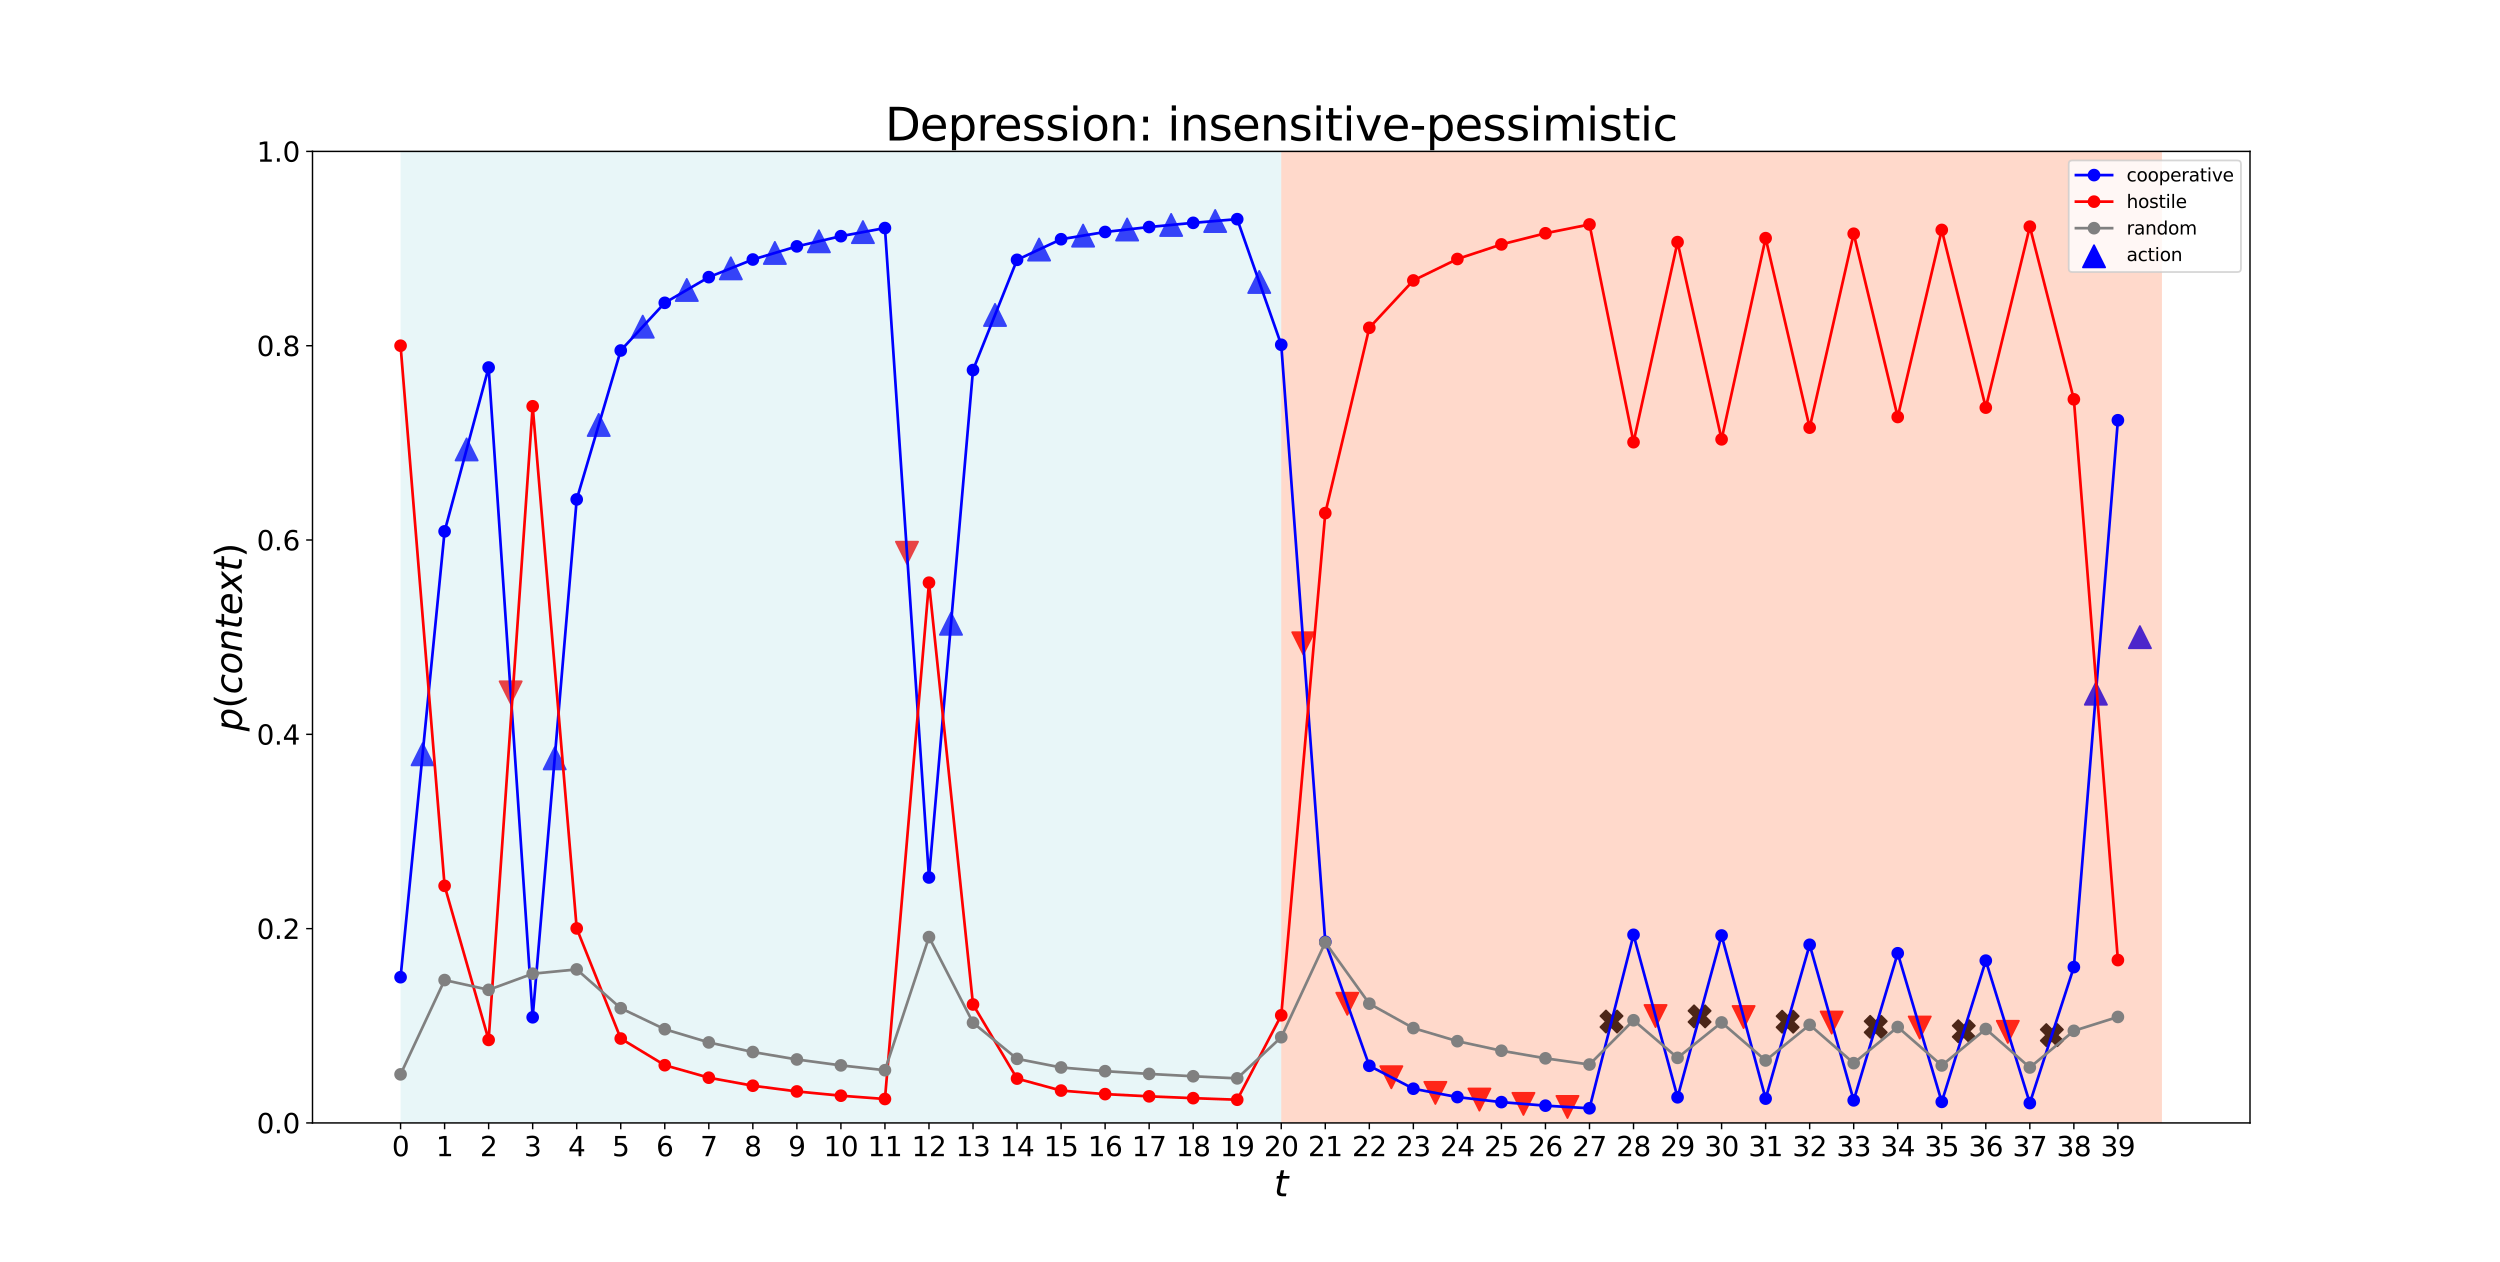 <?xml version="1.0" encoding="utf-8" standalone="no"?>
<!DOCTYPE svg PUBLIC "-//W3C//DTD SVG 1.1//EN"
  "http://www.w3.org/Graphics/SVG/1.1/DTD/svg11.dtd">
<svg height="697.68pt" version="1.1" viewBox="0 0 1382.4 697.68" width="1382.4pt" xmlns="http://www.w3.org/2000/svg" xmlns:xlink="http://www.w3.org/1999/xlink">
 <defs>
  <style type="text/css">*{stroke-linecap:butt;stroke-linejoin:round;}</style>
 </defs>
 <g id="figure_1">
  <g id="patch_1">
   <path d="M 0 697.68 
L 1382.4 697.68 
L 1382.4 0 
L 0 0 
z
" style="fill:#ffffff;"/>
  </g>
  <g id="axes_1">
   <g id="patch_2">
    <path d="M 172.8 620.935 
L 1244.16 620.935 
L 1244.16 83.722 
L 172.8 83.722 
z
" style="fill:#ffffff;"/>
   </g>
   <g id="PathCollection_1">
    <path clip-path="url(#p5475fa480c)" d="M 233.673 410.962 
L 227.549 423.21 
L 239.796 423.21 
z
" style="fill:#0000ff;stroke:#0000ff;"/>
    <path clip-path="url(#p5475fa480c)" d="M 258.022 242.397 
L 251.898 254.645 
L 264.146 254.645 
z
" style="fill:#0000ff;stroke:#0000ff;"/>
    <path clip-path="url(#p5475fa480c)" d="M 282.371 388.995 
L 288.495 376.747 
L 276.247 376.747 
z
" style="fill:#ff0000;stroke:#ff0000;"/>
    <path clip-path="url(#p5475fa480c)" d="M 306.72 413.217 
L 300.596 425.464 
L 312.844 425.464 
z
" style="fill:#0000ff;stroke:#0000ff;"/>
    <path clip-path="url(#p5475fa480c)" d="M 331.069 228.864 
L 324.945 241.111 
L 337.193 241.111 
z
" style="fill:#0000ff;stroke:#0000ff;"/>
    <path clip-path="url(#p5475fa480c)" d="M 355.418 174.507 
L 349.294 186.755 
L 361.542 186.755 
z
" style="fill:#0000ff;stroke:#0000ff;"/>
    <path clip-path="url(#p5475fa480c)" d="M 379.767 154.225 
L 373.644 166.472 
L 385.891 166.472 
z
" style="fill:#0000ff;stroke:#0000ff;"/>
    <path clip-path="url(#p5475fa480c)" d="M 404.116 142.251 
L 397.993 154.499 
L 410.24 154.499 
z
" style="fill:#0000ff;stroke:#0000ff;"/>
    <path clip-path="url(#p5475fa480c)" d="M 428.465 133.745 
L 422.342 145.992 
L 434.589 145.992 
z
" style="fill:#0000ff;stroke:#0000ff;"/>
    <path clip-path="url(#p5475fa480c)" d="M 452.815 127.293 
L 446.691 139.54 
L 458.938 139.54 
z
" style="fill:#0000ff;stroke:#0000ff;"/>
    <path clip-path="url(#p5475fa480c)" d="M 477.164 122.226 
L 471.04 134.473 
L 483.287 134.473 
z
" style="fill:#0000ff;stroke:#0000ff;"/>
    <path clip-path="url(#p5475fa480c)" d="M 501.513 311.785 
L 507.636 299.537 
L 495.389 299.537 
z
" style="fill:#ff0000;stroke:#ff0000;"/>
    <path clip-path="url(#p5475fa480c)" d="M 525.862 338.799 
L 519.738 351.046 
L 531.986 351.046 
z
" style="fill:#0000ff;stroke:#0000ff;"/>
    <path clip-path="url(#p5475fa480c)" d="M 550.211 168.027 
L 544.087 180.275 
L 556.335 180.275 
z
" style="fill:#0000ff;stroke:#0000ff;"/>
    <path clip-path="url(#p5475fa480c)" d="M 574.56 131.857 
L 568.436 144.104 
L 580.684 144.104 
z
" style="fill:#0000ff;stroke:#0000ff;"/>
    <path clip-path="url(#p5475fa480c)" d="M 598.909 124.155 
L 592.785 136.402 
L 605.033 136.402 
z
" style="fill:#0000ff;stroke:#0000ff;"/>
    <path clip-path="url(#p5475fa480c)" d="M 623.258 120.781 
L 617.134 133.028 
L 629.382 133.028 
z
" style="fill:#0000ff;stroke:#0000ff;"/>
    <path clip-path="url(#p5475fa480c)" d="M 647.607 118.255 
L 641.484 130.503 
L 653.731 130.503 
z
" style="fill:#0000ff;stroke:#0000ff;"/>
    <path clip-path="url(#p5475fa480c)" d="M 671.956 116.082 
L 665.833 128.329 
L 678.08 128.329 
z
" style="fill:#0000ff;stroke:#0000ff;"/>
    <path clip-path="url(#p5475fa480c)" d="M 696.305 149.79 
L 690.182 162.037 
L 702.429 162.037 
z
" style="fill:#0000ff;stroke:#0000ff;"/>
    <path clip-path="url(#p5475fa480c)" d="M 720.655 361.832 
L 726.778 349.584 
L 714.531 349.584 
z
" style="fill:#ff0000;stroke:#ff0000;"/>
    <path clip-path="url(#p5475fa480c)" d="M 745.004 561.185 
L 751.127 548.938 
L 738.88 548.938 
z
" style="fill:#ff0000;stroke:#ff0000;"/>
    <path clip-path="url(#p5475fa480c)" d="M 769.353 601.806 
L 775.476 589.558 
L 763.229 589.558 
z
" style="fill:#ff0000;stroke:#ff0000;"/>
    <path clip-path="url(#p5475fa480c)" d="M 793.702 610.455 
L 799.826 598.208 
L 787.578 598.208 
z
" style="fill:#ff0000;stroke:#ff0000;"/>
    <path clip-path="url(#p5475fa480c)" d="M 818.051 614.161 
L 824.175 601.913 
L 811.927 601.913 
z
" style="fill:#ff0000;stroke:#ff0000;"/>
    <path clip-path="url(#p5475fa480c)" d="M 842.4 616.531 
L 848.524 604.283 
L 836.276 604.283 
z
" style="fill:#ff0000;stroke:#ff0000;"/>
    <path clip-path="url(#p5475fa480c)" d="M 866.749 618.236 
L 872.873 605.988 
L 860.625 605.988 
z
" style="fill:#ff0000;stroke:#ff0000;"/>
    <path clip-path="url(#p5475fa480c)" d="M 888.036 570.998 
L 891.098 567.936 
L 894.16 570.998 
L 897.222 567.936 
L 894.16 564.875 
L 897.222 561.813 
L 894.16 558.751 
L 891.098 561.813 
L 888.036 558.751 
L 884.974 561.813 
L 888.036 564.875 
L 884.974 567.936 
z
" style="stroke:#000000;"/>
    <path clip-path="url(#p5475fa480c)" d="M 915.447 567.96 
L 921.571 555.712 
L 909.324 555.712 
z
" style="fill:#ff0000;stroke:#ff0000;"/>
    <path clip-path="url(#p5475fa480c)" d="M 936.735 568.145 
L 939.796 565.083 
L 942.858 568.145 
L 945.92 565.083 
L 942.858 562.021 
L 945.92 558.96 
L 942.858 555.898 
L 939.796 558.96 
L 936.735 555.898 
L 933.673 558.96 
L 936.735 562.021 
L 933.673 565.083 
z
" style="stroke:#000000;"/>
    <path clip-path="url(#p5475fa480c)" d="M 964.145 568.514 
L 970.269 556.266 
L 958.022 556.266 
z
" style="fill:#ff0000;stroke:#ff0000;"/>
    <path clip-path="url(#p5475fa480c)" d="M 985.433 571.085 
L 988.495 568.023 
L 991.556 571.085 
L 994.618 568.023 
L 991.556 564.961 
L 994.618 561.899 
L 991.556 558.837 
L 988.495 561.899 
L 985.433 558.837 
L 982.371 561.899 
L 985.433 564.961 
L 982.371 568.023 
z
" style="stroke:#000000;"/>
    <path clip-path="url(#p5475fa480c)" d="M 1012.844 571.566 
L 1018.967 559.319 
L 1006.72 559.319 
z
" style="fill:#ff0000;stroke:#ff0000;"/>
    <path clip-path="url(#p5475fa480c)" d="M 1034.131 573.911 
L 1037.193 570.849 
L 1040.255 573.911 
L 1043.316 570.849 
L 1040.255 567.787 
L 1043.316 564.726 
L 1040.255 561.664 
L 1037.193 564.726 
L 1034.131 561.664 
L 1031.069 564.726 
L 1034.131 567.787 
L 1031.069 570.849 
z
" style="stroke:#000000;"/>
    <path clip-path="url(#p5475fa480c)" d="M 1061.542 574.321 
L 1067.666 562.074 
L 1055.418 562.074 
z
" style="fill:#ff0000;stroke:#ff0000;"/>
    <path clip-path="url(#p5475fa480c)" d="M 1082.829 576.361 
L 1085.891 573.299 
L 1088.953 576.361 
L 1092.015 573.299 
L 1088.953 570.237 
L 1092.015 567.175 
L 1088.953 564.113 
L 1085.891 567.175 
L 1082.829 564.113 
L 1079.767 567.175 
L 1082.829 570.237 
L 1079.767 573.299 
z
" style="stroke:#000000;"/>
    <path clip-path="url(#p5475fa480c)" d="M 1110.24 576.708 
L 1116.364 564.46 
L 1104.116 564.46 
z
" style="fill:#ff0000;stroke:#ff0000;"/>
    <path clip-path="url(#p5475fa480c)" d="M 1131.527 578.497 
L 1134.589 575.435 
L 1137.651 578.497 
L 1140.713 575.435 
L 1137.651 572.374 
L 1140.713 569.312 
L 1137.651 566.25 
L 1134.589 569.312 
L 1131.527 566.25 
L 1128.465 569.312 
L 1131.527 572.374 
L 1128.465 575.435 
z
" style="stroke:#000000;"/>
    <path clip-path="url(#p5475fa480c)" d="M 1158.938 377.449 
L 1152.814 389.696 
L 1165.062 389.696 
z
" style="fill:#0000ff;stroke:#0000ff;"/>
    <path clip-path="url(#p5475fa480c)" d="M 1183.287 346.205 
L 1177.164 358.452 
L 1189.411 358.452 
z
" style="fill:#0000ff;stroke:#0000ff;"/>
   </g>
   <g id="patch_3">
    <path clip-path="url(#p5475fa480c)" d="M 221.498 620.935 
L 221.498 83.722 
L 708.48 83.722 
L 708.48 620.935 
z
" style="fill:#b0e0e6;opacity:0.3;"/>
   </g>
   <g id="patch_4">
    <path clip-path="url(#p5475fa480c)" d="M 708.48 620.935 
L 708.48 83.722 
L 1195.462 83.722 
L 1195.462 620.935 
z
" style="fill:#ff7f50;opacity:0.3;"/>
   </g>
   <g id="matplotlib.axis_1">
    <g id="xtick_1">
     <g id="line2d_1">
      <defs>
       <path d="M 0 0 
L 0 3.5 
" id="m137ae25f20" style="stroke:#000000;stroke-width:0.8;"/>
      </defs>
      <g>
       <use style="stroke:#000000;stroke-width:0.8;" x="221.498" xlink:href="#m137ae25f20" y="620.935"/>
      </g>
     </g>
     <g id="text_1">
      <!-- 0 -->
      <g transform="translate(216.726 639.333)scale(0.15 -0.15)">
       <defs>
        <path d="M 2034 4250 
Q 1547 4250 1301 3770 
Q 1056 3291 1056 2328 
Q 1056 1369 1301 889 
Q 1547 409 2034 409 
Q 2525 409 2770 889 
Q 3016 1369 3016 2328 
Q 3016 3291 2770 3770 
Q 2525 4250 2034 4250 
z
M 2034 4750 
Q 2819 4750 3233 4129 
Q 3647 3509 3647 2328 
Q 3647 1150 3233 529 
Q 2819 -91 2034 -91 
Q 1250 -91 836 529 
Q 422 1150 422 2328 
Q 422 3509 836 4129 
Q 1250 4750 2034 4750 
z
" id="DejaVuSans-30" transform="scale(0.016)"/>
       </defs>
       <use xlink:href="#DejaVuSans-30"/>
      </g>
     </g>
    </g>
    <g id="xtick_2">
     <g id="line2d_2">
      <g>
       <use style="stroke:#000000;stroke-width:0.8;" x="245.847" xlink:href="#m137ae25f20" y="620.935"/>
      </g>
     </g>
     <g id="text_2">
      <!-- 1 -->
      <g transform="translate(241.075 639.333)scale(0.15 -0.15)">
       <defs>
        <path d="M 794 531 
L 1825 531 
L 1825 4091 
L 703 3866 
L 703 4441 
L 1819 4666 
L 2450 4666 
L 2450 531 
L 3481 531 
L 3481 0 
L 794 0 
L 794 531 
z
" id="DejaVuSans-31" transform="scale(0.016)"/>
       </defs>
       <use xlink:href="#DejaVuSans-31"/>
      </g>
     </g>
    </g>
    <g id="xtick_3">
     <g id="line2d_3">
      <g>
       <use style="stroke:#000000;stroke-width:0.8;" x="270.196" xlink:href="#m137ae25f20" y="620.935"/>
      </g>
     </g>
     <g id="text_3">
      <!-- 2 -->
      <g transform="translate(265.424 639.333)scale(0.15 -0.15)">
       <defs>
        <path d="M 1228 531 
L 3431 531 
L 3431 0 
L 469 0 
L 469 531 
Q 828 903 1448 1529 
Q 2069 2156 2228 2338 
Q 2531 2678 2651 2914 
Q 2772 3150 2772 3378 
Q 2772 3750 2511 3984 
Q 2250 4219 1831 4219 
Q 1534 4219 1204 4116 
Q 875 4013 500 3803 
L 500 4441 
Q 881 4594 1212 4672 
Q 1544 4750 1819 4750 
Q 2544 4750 2975 4387 
Q 3406 4025 3406 3419 
Q 3406 3131 3298 2873 
Q 3191 2616 2906 2266 
Q 2828 2175 2409 1742 
Q 1991 1309 1228 531 
z
" id="DejaVuSans-32" transform="scale(0.016)"/>
       </defs>
       <use xlink:href="#DejaVuSans-32"/>
      </g>
     </g>
    </g>
    <g id="xtick_4">
     <g id="line2d_4">
      <g>
       <use style="stroke:#000000;stroke-width:0.8;" x="294.545" xlink:href="#m137ae25f20" y="620.935"/>
      </g>
     </g>
     <g id="text_4">
      <!-- 3 -->
      <g transform="translate(289.774 639.333)scale(0.15 -0.15)">
       <defs>
        <path d="M 2597 2516 
Q 3050 2419 3304 2112 
Q 3559 1806 3559 1356 
Q 3559 666 3084 287 
Q 2609 -91 1734 -91 
Q 1441 -91 1130 -33 
Q 819 25 488 141 
L 488 750 
Q 750 597 1062 519 
Q 1375 441 1716 441 
Q 2309 441 2620 675 
Q 2931 909 2931 1356 
Q 2931 1769 2642 2001 
Q 2353 2234 1838 2234 
L 1294 2234 
L 1294 2753 
L 1863 2753 
Q 2328 2753 2575 2939 
Q 2822 3125 2822 3475 
Q 2822 3834 2567 4026 
Q 2313 4219 1838 4219 
Q 1578 4219 1281 4162 
Q 984 4106 628 3988 
L 628 4550 
Q 988 4650 1302 4700 
Q 1616 4750 1894 4750 
Q 2613 4750 3031 4423 
Q 3450 4097 3450 3541 
Q 3450 3153 3228 2886 
Q 3006 2619 2597 2516 
z
" id="DejaVuSans-33" transform="scale(0.016)"/>
       </defs>
       <use xlink:href="#DejaVuSans-33"/>
      </g>
     </g>
    </g>
    <g id="xtick_5">
     <g id="line2d_5">
      <g>
       <use style="stroke:#000000;stroke-width:0.8;" x="318.895" xlink:href="#m137ae25f20" y="620.935"/>
      </g>
     </g>
     <g id="text_5">
      <!-- 4 -->
      <g transform="translate(314.123 639.333)scale(0.15 -0.15)">
       <defs>
        <path d="M 2419 4116 
L 825 1625 
L 2419 1625 
L 2419 4116 
z
M 2253 4666 
L 3047 4666 
L 3047 1625 
L 3713 1625 
L 3713 1100 
L 3047 1100 
L 3047 0 
L 2419 0 
L 2419 1100 
L 313 1100 
L 313 1709 
L 2253 4666 
z
" id="DejaVuSans-34" transform="scale(0.016)"/>
       </defs>
       <use xlink:href="#DejaVuSans-34"/>
      </g>
     </g>
    </g>
    <g id="xtick_6">
     <g id="line2d_6">
      <g>
       <use style="stroke:#000000;stroke-width:0.8;" x="343.244" xlink:href="#m137ae25f20" y="620.935"/>
      </g>
     </g>
     <g id="text_6">
      <!-- 5 -->
      <g transform="translate(338.472 639.333)scale(0.15 -0.15)">
       <defs>
        <path d="M 691 4666 
L 3169 4666 
L 3169 4134 
L 1269 4134 
L 1269 2991 
Q 1406 3038 1543 3061 
Q 1681 3084 1819 3084 
Q 2600 3084 3056 2656 
Q 3513 2228 3513 1497 
Q 3513 744 3044 326 
Q 2575 -91 1722 -91 
Q 1428 -91 1123 -41 
Q 819 9 494 109 
L 494 744 
Q 775 591 1075 516 
Q 1375 441 1709 441 
Q 2250 441 2565 725 
Q 2881 1009 2881 1497 
Q 2881 1984 2565 2268 
Q 2250 2553 1709 2553 
Q 1456 2553 1204 2497 
Q 953 2441 691 2322 
L 691 4666 
z
" id="DejaVuSans-35" transform="scale(0.016)"/>
       </defs>
       <use xlink:href="#DejaVuSans-35"/>
      </g>
     </g>
    </g>
    <g id="xtick_7">
     <g id="line2d_7">
      <g>
       <use style="stroke:#000000;stroke-width:0.8;" x="367.593" xlink:href="#m137ae25f20" y="620.935"/>
      </g>
     </g>
     <g id="text_7">
      <!-- 6 -->
      <g transform="translate(362.821 639.333)scale(0.15 -0.15)">
       <defs>
        <path d="M 2113 2584 
Q 1688 2584 1439 2293 
Q 1191 2003 1191 1497 
Q 1191 994 1439 701 
Q 1688 409 2113 409 
Q 2538 409 2786 701 
Q 3034 994 3034 1497 
Q 3034 2003 2786 2293 
Q 2538 2584 2113 2584 
z
M 3366 4563 
L 3366 3988 
Q 3128 4100 2886 4159 
Q 2644 4219 2406 4219 
Q 1781 4219 1451 3797 
Q 1122 3375 1075 2522 
Q 1259 2794 1537 2939 
Q 1816 3084 2150 3084 
Q 2853 3084 3261 2657 
Q 3669 2231 3669 1497 
Q 3669 778 3244 343 
Q 2819 -91 2113 -91 
Q 1303 -91 875 529 
Q 447 1150 447 2328 
Q 447 3434 972 4092 
Q 1497 4750 2381 4750 
Q 2619 4750 2861 4703 
Q 3103 4656 3366 4563 
z
" id="DejaVuSans-36" transform="scale(0.016)"/>
       </defs>
       <use xlink:href="#DejaVuSans-36"/>
      </g>
     </g>
    </g>
    <g id="xtick_8">
     <g id="line2d_8">
      <g>
       <use style="stroke:#000000;stroke-width:0.8;" x="391.942" xlink:href="#m137ae25f20" y="620.935"/>
      </g>
     </g>
     <g id="text_8">
      <!-- 7 -->
      <g transform="translate(387.17 639.333)scale(0.15 -0.15)">
       <defs>
        <path d="M 525 4666 
L 3525 4666 
L 3525 4397 
L 1831 0 
L 1172 0 
L 2766 4134 
L 525 4134 
L 525 4666 
z
" id="DejaVuSans-37" transform="scale(0.016)"/>
       </defs>
       <use xlink:href="#DejaVuSans-37"/>
      </g>
     </g>
    </g>
    <g id="xtick_9">
     <g id="line2d_9">
      <g>
       <use style="stroke:#000000;stroke-width:0.8;" x="416.291" xlink:href="#m137ae25f20" y="620.935"/>
      </g>
     </g>
     <g id="text_9">
      <!-- 8 -->
      <g transform="translate(411.519 639.333)scale(0.15 -0.15)">
       <defs>
        <path d="M 2034 2216 
Q 1584 2216 1326 1975 
Q 1069 1734 1069 1313 
Q 1069 891 1326 650 
Q 1584 409 2034 409 
Q 2484 409 2743 651 
Q 3003 894 3003 1313 
Q 3003 1734 2745 1975 
Q 2488 2216 2034 2216 
z
M 1403 2484 
Q 997 2584 770 2862 
Q 544 3141 544 3541 
Q 544 4100 942 4425 
Q 1341 4750 2034 4750 
Q 2731 4750 3128 4425 
Q 3525 4100 3525 3541 
Q 3525 3141 3298 2862 
Q 3072 2584 2669 2484 
Q 3125 2378 3379 2068 
Q 3634 1759 3634 1313 
Q 3634 634 3220 271 
Q 2806 -91 2034 -91 
Q 1263 -91 848 271 
Q 434 634 434 1313 
Q 434 1759 690 2068 
Q 947 2378 1403 2484 
z
M 1172 3481 
Q 1172 3119 1398 2916 
Q 1625 2713 2034 2713 
Q 2441 2713 2670 2916 
Q 2900 3119 2900 3481 
Q 2900 3844 2670 4047 
Q 2441 4250 2034 4250 
Q 1625 4250 1398 4047 
Q 1172 3844 1172 3481 
z
" id="DejaVuSans-38" transform="scale(0.016)"/>
       </defs>
       <use xlink:href="#DejaVuSans-38"/>
      </g>
     </g>
    </g>
    <g id="xtick_10">
     <g id="line2d_10">
      <g>
       <use style="stroke:#000000;stroke-width:0.8;" x="440.64" xlink:href="#m137ae25f20" y="620.935"/>
      </g>
     </g>
     <g id="text_10">
      <!-- 9 -->
      <g transform="translate(435.868 639.333)scale(0.15 -0.15)">
       <defs>
        <path d="M 703 97 
L 703 672 
Q 941 559 1184 500 
Q 1428 441 1663 441 
Q 2288 441 2617 861 
Q 2947 1281 2994 2138 
Q 2813 1869 2534 1725 
Q 2256 1581 1919 1581 
Q 1219 1581 811 2004 
Q 403 2428 403 3163 
Q 403 3881 828 4315 
Q 1253 4750 1959 4750 
Q 2769 4750 3195 4129 
Q 3622 3509 3622 2328 
Q 3622 1225 3098 567 
Q 2575 -91 1691 -91 
Q 1453 -91 1209 -44 
Q 966 3 703 97 
z
M 1959 2075 
Q 2384 2075 2632 2365 
Q 2881 2656 2881 3163 
Q 2881 3666 2632 3958 
Q 2384 4250 1959 4250 
Q 1534 4250 1286 3958 
Q 1038 3666 1038 3163 
Q 1038 2656 1286 2365 
Q 1534 2075 1959 2075 
z
" id="DejaVuSans-39" transform="scale(0.016)"/>
       </defs>
       <use xlink:href="#DejaVuSans-39"/>
      </g>
     </g>
    </g>
    <g id="xtick_11">
     <g id="line2d_11">
      <g>
       <use style="stroke:#000000;stroke-width:0.8;" x="464.989" xlink:href="#m137ae25f20" y="620.935"/>
      </g>
     </g>
     <g id="text_11">
      <!-- 10 -->
      <g transform="translate(455.445 639.333)scale(0.15 -0.15)">
       <use xlink:href="#DejaVuSans-31"/>
       <use x="63.623" xlink:href="#DejaVuSans-30"/>
      </g>
     </g>
    </g>
    <g id="xtick_12">
     <g id="line2d_12">
      <g>
       <use style="stroke:#000000;stroke-width:0.8;" x="489.338" xlink:href="#m137ae25f20" y="620.935"/>
      </g>
     </g>
     <g id="text_12">
      <!-- 11 -->
      <g transform="translate(479.794 639.333)scale(0.15 -0.15)">
       <use xlink:href="#DejaVuSans-31"/>
       <use x="63.623" xlink:href="#DejaVuSans-31"/>
      </g>
     </g>
    </g>
    <g id="xtick_13">
     <g id="line2d_13">
      <g>
       <use style="stroke:#000000;stroke-width:0.8;" x="513.687" xlink:href="#m137ae25f20" y="620.935"/>
      </g>
     </g>
     <g id="text_13">
      <!-- 12 -->
      <g transform="translate(504.144 639.333)scale(0.15 -0.15)">
       <use xlink:href="#DejaVuSans-31"/>
       <use x="63.623" xlink:href="#DejaVuSans-32"/>
      </g>
     </g>
    </g>
    <g id="xtick_14">
     <g id="line2d_14">
      <g>
       <use style="stroke:#000000;stroke-width:0.8;" x="538.036" xlink:href="#m137ae25f20" y="620.935"/>
      </g>
     </g>
     <g id="text_14">
      <!-- 13 -->
      <g transform="translate(528.493 639.333)scale(0.15 -0.15)">
       <use xlink:href="#DejaVuSans-31"/>
       <use x="63.623" xlink:href="#DejaVuSans-33"/>
      </g>
     </g>
    </g>
    <g id="xtick_15">
     <g id="line2d_15">
      <g>
       <use style="stroke:#000000;stroke-width:0.8;" x="562.385" xlink:href="#m137ae25f20" y="620.935"/>
      </g>
     </g>
     <g id="text_15">
      <!-- 14 -->
      <g transform="translate(552.842 639.333)scale(0.15 -0.15)">
       <use xlink:href="#DejaVuSans-31"/>
       <use x="63.623" xlink:href="#DejaVuSans-34"/>
      </g>
     </g>
    </g>
    <g id="xtick_16">
     <g id="line2d_16">
      <g>
       <use style="stroke:#000000;stroke-width:0.8;" x="586.735" xlink:href="#m137ae25f20" y="620.935"/>
      </g>
     </g>
     <g id="text_16">
      <!-- 15 -->
      <g transform="translate(577.191 639.333)scale(0.15 -0.15)">
       <use xlink:href="#DejaVuSans-31"/>
       <use x="63.623" xlink:href="#DejaVuSans-35"/>
      </g>
     </g>
    </g>
    <g id="xtick_17">
     <g id="line2d_17">
      <g>
       <use style="stroke:#000000;stroke-width:0.8;" x="611.084" xlink:href="#m137ae25f20" y="620.935"/>
      </g>
     </g>
     <g id="text_17">
      <!-- 16 -->
      <g transform="translate(601.54 639.333)scale(0.15 -0.15)">
       <use xlink:href="#DejaVuSans-31"/>
       <use x="63.623" xlink:href="#DejaVuSans-36"/>
      </g>
     </g>
    </g>
    <g id="xtick_18">
     <g id="line2d_18">
      <g>
       <use style="stroke:#000000;stroke-width:0.8;" x="635.433" xlink:href="#m137ae25f20" y="620.935"/>
      </g>
     </g>
     <g id="text_18">
      <!-- 17 -->
      <g transform="translate(625.889 639.333)scale(0.15 -0.15)">
       <use xlink:href="#DejaVuSans-31"/>
       <use x="63.623" xlink:href="#DejaVuSans-37"/>
      </g>
     </g>
    </g>
    <g id="xtick_19">
     <g id="line2d_19">
      <g>
       <use style="stroke:#000000;stroke-width:0.8;" x="659.782" xlink:href="#m137ae25f20" y="620.935"/>
      </g>
     </g>
     <g id="text_19">
      <!-- 18 -->
      <g transform="translate(650.238 639.333)scale(0.15 -0.15)">
       <use xlink:href="#DejaVuSans-31"/>
       <use x="63.623" xlink:href="#DejaVuSans-38"/>
      </g>
     </g>
    </g>
    <g id="xtick_20">
     <g id="line2d_20">
      <g>
       <use style="stroke:#000000;stroke-width:0.8;" x="684.131" xlink:href="#m137ae25f20" y="620.935"/>
      </g>
     </g>
     <g id="text_20">
      <!-- 19 -->
      <g transform="translate(674.587 639.333)scale(0.15 -0.15)">
       <use xlink:href="#DejaVuSans-31"/>
       <use x="63.623" xlink:href="#DejaVuSans-39"/>
      </g>
     </g>
    </g>
    <g id="xtick_21">
     <g id="line2d_21">
      <g>
       <use style="stroke:#000000;stroke-width:0.8;" x="708.48" xlink:href="#m137ae25f20" y="620.935"/>
      </g>
     </g>
     <g id="text_21">
      <!-- 20 -->
      <g transform="translate(698.936 639.333)scale(0.15 -0.15)">
       <use xlink:href="#DejaVuSans-32"/>
       <use x="63.623" xlink:href="#DejaVuSans-30"/>
      </g>
     </g>
    </g>
    <g id="xtick_22">
     <g id="line2d_22">
      <g>
       <use style="stroke:#000000;stroke-width:0.8;" x="732.829" xlink:href="#m137ae25f20" y="620.935"/>
      </g>
     </g>
     <g id="text_22">
      <!-- 21 -->
      <g transform="translate(723.285 639.333)scale(0.15 -0.15)">
       <use xlink:href="#DejaVuSans-32"/>
       <use x="63.623" xlink:href="#DejaVuSans-31"/>
      </g>
     </g>
    </g>
    <g id="xtick_23">
     <g id="line2d_23">
      <g>
       <use style="stroke:#000000;stroke-width:0.8;" x="757.178" xlink:href="#m137ae25f20" y="620.935"/>
      </g>
     </g>
     <g id="text_23">
      <!-- 22 -->
      <g transform="translate(747.634 639.333)scale(0.15 -0.15)">
       <use xlink:href="#DejaVuSans-32"/>
       <use x="63.623" xlink:href="#DejaVuSans-32"/>
      </g>
     </g>
    </g>
    <g id="xtick_24">
     <g id="line2d_24">
      <g>
       <use style="stroke:#000000;stroke-width:0.8;" x="781.527" xlink:href="#m137ae25f20" y="620.935"/>
      </g>
     </g>
     <g id="text_24">
      <!-- 23 -->
      <g transform="translate(771.984 639.333)scale(0.15 -0.15)">
       <use xlink:href="#DejaVuSans-32"/>
       <use x="63.623" xlink:href="#DejaVuSans-33"/>
      </g>
     </g>
    </g>
    <g id="xtick_25">
     <g id="line2d_25">
      <g>
       <use style="stroke:#000000;stroke-width:0.8;" x="805.876" xlink:href="#m137ae25f20" y="620.935"/>
      </g>
     </g>
     <g id="text_25">
      <!-- 24 -->
      <g transform="translate(796.333 639.333)scale(0.15 -0.15)">
       <use xlink:href="#DejaVuSans-32"/>
       <use x="63.623" xlink:href="#DejaVuSans-34"/>
      </g>
     </g>
    </g>
    <g id="xtick_26">
     <g id="line2d_26">
      <g>
       <use style="stroke:#000000;stroke-width:0.8;" x="830.225" xlink:href="#m137ae25f20" y="620.935"/>
      </g>
     </g>
     <g id="text_26">
      <!-- 25 -->
      <g transform="translate(820.682 639.333)scale(0.15 -0.15)">
       <use xlink:href="#DejaVuSans-32"/>
       <use x="63.623" xlink:href="#DejaVuSans-35"/>
      </g>
     </g>
    </g>
    <g id="xtick_27">
     <g id="line2d_27">
      <g>
       <use style="stroke:#000000;stroke-width:0.8;" x="854.575" xlink:href="#m137ae25f20" y="620.935"/>
      </g>
     </g>
     <g id="text_27">
      <!-- 26 -->
      <g transform="translate(845.031 639.333)scale(0.15 -0.15)">
       <use xlink:href="#DejaVuSans-32"/>
       <use x="63.623" xlink:href="#DejaVuSans-36"/>
      </g>
     </g>
    </g>
    <g id="xtick_28">
     <g id="line2d_28">
      <g>
       <use style="stroke:#000000;stroke-width:0.8;" x="878.924" xlink:href="#m137ae25f20" y="620.935"/>
      </g>
     </g>
     <g id="text_28">
      <!-- 27 -->
      <g transform="translate(869.38 639.333)scale(0.15 -0.15)">
       <use xlink:href="#DejaVuSans-32"/>
       <use x="63.623" xlink:href="#DejaVuSans-37"/>
      </g>
     </g>
    </g>
    <g id="xtick_29">
     <g id="line2d_29">
      <g>
       <use style="stroke:#000000;stroke-width:0.8;" x="903.273" xlink:href="#m137ae25f20" y="620.935"/>
      </g>
     </g>
     <g id="text_29">
      <!-- 28 -->
      <g transform="translate(893.729 639.333)scale(0.15 -0.15)">
       <use xlink:href="#DejaVuSans-32"/>
       <use x="63.623" xlink:href="#DejaVuSans-38"/>
      </g>
     </g>
    </g>
    <g id="xtick_30">
     <g id="line2d_30">
      <g>
       <use style="stroke:#000000;stroke-width:0.8;" x="927.622" xlink:href="#m137ae25f20" y="620.935"/>
      </g>
     </g>
     <g id="text_30">
      <!-- 29 -->
      <g transform="translate(918.078 639.333)scale(0.15 -0.15)">
       <use xlink:href="#DejaVuSans-32"/>
       <use x="63.623" xlink:href="#DejaVuSans-39"/>
      </g>
     </g>
    </g>
    <g id="xtick_31">
     <g id="line2d_31">
      <g>
       <use style="stroke:#000000;stroke-width:0.8;" x="951.971" xlink:href="#m137ae25f20" y="620.935"/>
      </g>
     </g>
     <g id="text_31">
      <!-- 30 -->
      <g transform="translate(942.427 639.333)scale(0.15 -0.15)">
       <use xlink:href="#DejaVuSans-33"/>
       <use x="63.623" xlink:href="#DejaVuSans-30"/>
      </g>
     </g>
    </g>
    <g id="xtick_32">
     <g id="line2d_32">
      <g>
       <use style="stroke:#000000;stroke-width:0.8;" x="976.32" xlink:href="#m137ae25f20" y="620.935"/>
      </g>
     </g>
     <g id="text_32">
      <!-- 31 -->
      <g transform="translate(966.776 639.333)scale(0.15 -0.15)">
       <use xlink:href="#DejaVuSans-33"/>
       <use x="63.623" xlink:href="#DejaVuSans-31"/>
      </g>
     </g>
    </g>
    <g id="xtick_33">
     <g id="line2d_33">
      <g>
       <use style="stroke:#000000;stroke-width:0.8;" x="1000.669" xlink:href="#m137ae25f20" y="620.935"/>
      </g>
     </g>
     <g id="text_33">
      <!-- 32 -->
      <g transform="translate(991.125 639.333)scale(0.15 -0.15)">
       <use xlink:href="#DejaVuSans-33"/>
       <use x="63.623" xlink:href="#DejaVuSans-32"/>
      </g>
     </g>
    </g>
    <g id="xtick_34">
     <g id="line2d_34">
      <g>
       <use style="stroke:#000000;stroke-width:0.8;" x="1025.018" xlink:href="#m137ae25f20" y="620.935"/>
      </g>
     </g>
     <g id="text_34">
      <!-- 33 -->
      <g transform="translate(1015.474 639.333)scale(0.15 -0.15)">
       <use xlink:href="#DejaVuSans-33"/>
       <use x="63.623" xlink:href="#DejaVuSans-33"/>
      </g>
     </g>
    </g>
    <g id="xtick_35">
     <g id="line2d_35">
      <g>
       <use style="stroke:#000000;stroke-width:0.8;" x="1049.367" xlink:href="#m137ae25f20" y="620.935"/>
      </g>
     </g>
     <g id="text_35">
      <!-- 34 -->
      <g transform="translate(1039.824 639.333)scale(0.15 -0.15)">
       <use xlink:href="#DejaVuSans-33"/>
       <use x="63.623" xlink:href="#DejaVuSans-34"/>
      </g>
     </g>
    </g>
    <g id="xtick_36">
     <g id="line2d_36">
      <g>
       <use style="stroke:#000000;stroke-width:0.8;" x="1073.716" xlink:href="#m137ae25f20" y="620.935"/>
      </g>
     </g>
     <g id="text_36">
      <!-- 35 -->
      <g transform="translate(1064.173 639.333)scale(0.15 -0.15)">
       <use xlink:href="#DejaVuSans-33"/>
       <use x="63.623" xlink:href="#DejaVuSans-35"/>
      </g>
     </g>
    </g>
    <g id="xtick_37">
     <g id="line2d_37">
      <g>
       <use style="stroke:#000000;stroke-width:0.8;" x="1098.065" xlink:href="#m137ae25f20" y="620.935"/>
      </g>
     </g>
     <g id="text_37">
      <!-- 36 -->
      <g transform="translate(1088.522 639.333)scale(0.15 -0.15)">
       <use xlink:href="#DejaVuSans-33"/>
       <use x="63.623" xlink:href="#DejaVuSans-36"/>
      </g>
     </g>
    </g>
    <g id="xtick_38">
     <g id="line2d_38">
      <g>
       <use style="stroke:#000000;stroke-width:0.8;" x="1122.415" xlink:href="#m137ae25f20" y="620.935"/>
      </g>
     </g>
     <g id="text_38">
      <!-- 37 -->
      <g transform="translate(1112.871 639.333)scale(0.15 -0.15)">
       <use xlink:href="#DejaVuSans-33"/>
       <use x="63.623" xlink:href="#DejaVuSans-37"/>
      </g>
     </g>
    </g>
    <g id="xtick_39">
     <g id="line2d_39">
      <g>
       <use style="stroke:#000000;stroke-width:0.8;" x="1146.764" xlink:href="#m137ae25f20" y="620.935"/>
      </g>
     </g>
     <g id="text_39">
      <!-- 38 -->
      <g transform="translate(1137.22 639.333)scale(0.15 -0.15)">
       <use xlink:href="#DejaVuSans-33"/>
       <use x="63.623" xlink:href="#DejaVuSans-38"/>
      </g>
     </g>
    </g>
    <g id="xtick_40">
     <g id="line2d_40">
      <g>
       <use style="stroke:#000000;stroke-width:0.8;" x="1171.113" xlink:href="#m137ae25f20" y="620.935"/>
      </g>
     </g>
     <g id="text_40">
      <!-- 39 -->
      <g transform="translate(1161.569 639.333)scale(0.15 -0.15)">
       <use xlink:href="#DejaVuSans-33"/>
       <use x="63.623" xlink:href="#DejaVuSans-39"/>
      </g>
     </g>
    </g>
    <g id="text_41">
     <!-- $t$ -->
     <g transform="translate(704.48 661.649)scale(0.2 -0.2)">
      <defs>
       <path d="M 2706 3500 
L 2619 3053 
L 1472 3053 
L 1100 1153 
Q 1081 1047 1072 975 
Q 1063 903 1063 863 
Q 1063 663 1183 572 
Q 1303 481 1569 481 
L 2150 481 
L 2053 0 
L 1503 0 
Q 991 0 739 200 
Q 488 400 488 806 
Q 488 878 497 964 
Q 506 1050 525 1153 
L 897 3053 
L 409 3053 
L 500 3500 
L 978 3500 
L 1172 4494 
L 1747 4494 
L 1556 3500 
L 2706 3500 
z
" id="DejaVuSans-Oblique-74" transform="scale(0.016)"/>
      </defs>
      <use transform="translate(0 0.781)" xlink:href="#DejaVuSans-Oblique-74"/>
     </g>
    </g>
   </g>
   <g id="matplotlib.axis_2">
    <g id="ytick_1">
     <g id="line2d_41">
      <defs>
       <path d="M 0 0 
L -3.5 0 
" id="m3b9ffcb33c" style="stroke:#000000;stroke-width:0.8;"/>
      </defs>
      <g>
       <use style="stroke:#000000;stroke-width:0.8;" x="172.8" xlink:href="#m3b9ffcb33c" y="620.935"/>
      </g>
     </g>
     <g id="text_42">
      <!-- 0.0 -->
      <g transform="translate(141.945 626.634)scale(0.15 -0.15)">
       <defs>
        <path d="M 684 794 
L 1344 794 
L 1344 0 
L 684 0 
L 684 794 
z
" id="DejaVuSans-2e" transform="scale(0.016)"/>
       </defs>
       <use xlink:href="#DejaVuSans-30"/>
       <use x="63.623" xlink:href="#DejaVuSans-2e"/>
       <use x="95.41" xlink:href="#DejaVuSans-30"/>
      </g>
     </g>
    </g>
    <g id="ytick_2">
     <g id="line2d_42">
      <g>
       <use style="stroke:#000000;stroke-width:0.8;" x="172.8" xlink:href="#m3b9ffcb33c" y="513.492"/>
      </g>
     </g>
     <g id="text_43">
      <!-- 0.2 -->
      <g transform="translate(141.945 519.191)scale(0.15 -0.15)">
       <use xlink:href="#DejaVuSans-30"/>
       <use x="63.623" xlink:href="#DejaVuSans-2e"/>
       <use x="95.41" xlink:href="#DejaVuSans-32"/>
      </g>
     </g>
    </g>
    <g id="ytick_3">
     <g id="line2d_43">
      <g>
       <use style="stroke:#000000;stroke-width:0.8;" x="172.8" xlink:href="#m3b9ffcb33c" y="406.05"/>
      </g>
     </g>
     <g id="text_44">
      <!-- 0.4 -->
      <g transform="translate(141.945 411.749)scale(0.15 -0.15)">
       <use xlink:href="#DejaVuSans-30"/>
       <use x="63.623" xlink:href="#DejaVuSans-2e"/>
       <use x="95.41" xlink:href="#DejaVuSans-34"/>
      </g>
     </g>
    </g>
    <g id="ytick_4">
     <g id="line2d_44">
      <g>
       <use style="stroke:#000000;stroke-width:0.8;" x="172.8" xlink:href="#m3b9ffcb33c" y="298.607"/>
      </g>
     </g>
     <g id="text_45">
      <!-- 0.6 -->
      <g transform="translate(141.945 304.306)scale(0.15 -0.15)">
       <use xlink:href="#DejaVuSans-30"/>
       <use x="63.623" xlink:href="#DejaVuSans-2e"/>
       <use x="95.41" xlink:href="#DejaVuSans-36"/>
      </g>
     </g>
    </g>
    <g id="ytick_5">
     <g id="line2d_45">
      <g>
       <use style="stroke:#000000;stroke-width:0.8;" x="172.8" xlink:href="#m3b9ffcb33c" y="191.164"/>
      </g>
     </g>
     <g id="text_46">
      <!-- 0.8 -->
      <g transform="translate(141.945 196.863)scale(0.15 -0.15)">
       <use xlink:href="#DejaVuSans-30"/>
       <use x="63.623" xlink:href="#DejaVuSans-2e"/>
       <use x="95.41" xlink:href="#DejaVuSans-38"/>
      </g>
     </g>
    </g>
    <g id="ytick_6">
     <g id="line2d_46">
      <g>
       <use style="stroke:#000000;stroke-width:0.8;" x="172.8" xlink:href="#m3b9ffcb33c" y="83.722"/>
      </g>
     </g>
     <g id="text_47">
      <!-- 1.0 -->
      <g transform="translate(141.945 89.42)scale(0.15 -0.15)">
       <use xlink:href="#DejaVuSans-31"/>
       <use x="63.623" xlink:href="#DejaVuSans-2e"/>
       <use x="95.41" xlink:href="#DejaVuSans-30"/>
      </g>
     </g>
    </g>
    <g id="text_48">
     <!-- $p(context)$ -->
     <g transform="translate(133.745 404.428)rotate(-90)scale(0.2 -0.2)">
      <defs>
       <path d="M 3175 2156 
Q 3175 2616 2975 2859 
Q 2775 3103 2400 3103 
Q 2144 3103 1911 2972 
Q 1678 2841 1497 2591 
Q 1319 2344 1212 1994 
Q 1106 1644 1106 1300 
Q 1106 863 1306 627 
Q 1506 391 1875 391 
Q 2147 391 2380 519 
Q 2613 647 2778 891 
Q 2956 1147 3065 1494 
Q 3175 1841 3175 2156 
z
M 1394 2969 
Q 1625 3272 1939 3428 
Q 2253 3584 2638 3584 
Q 3175 3584 3472 3232 
Q 3769 2881 3769 2247 
Q 3769 1728 3584 1258 
Q 3400 788 3053 416 
Q 2822 169 2531 39 
Q 2241 -91 1919 -91 
Q 1547 -91 1294 64 
Q 1041 219 916 525 
L 556 -1331 
L -19 -1331 
L 922 3500 
L 1497 3500 
L 1394 2969 
z
" id="DejaVuSans-Oblique-70" transform="scale(0.016)"/>
       <path d="M 1984 4856 
Q 1566 4138 1362 3434 
Q 1159 2731 1159 2009 
Q 1159 1288 1364 580 
Q 1569 -128 1984 -844 
L 1484 -844 
Q 1016 -109 783 600 
Q 550 1309 550 2009 
Q 550 2706 781 3412 
Q 1013 4119 1484 4856 
L 1984 4856 
z
" id="DejaVuSans-28" transform="scale(0.016)"/>
       <path d="M 3431 3366 
L 3316 2797 
Q 3109 2947 2876 3022 
Q 2644 3097 2394 3097 
Q 2119 3097 1870 3000 
Q 1622 2903 1453 2725 
Q 1184 2453 1037 2087 
Q 891 1722 891 1331 
Q 891 859 1127 628 
Q 1363 397 1844 397 
Q 2081 397 2348 469 
Q 2616 541 2906 684 
L 2797 116 
Q 2547 13 2283 -39 
Q 2019 -91 1741 -91 
Q 1044 -91 669 257 
Q 294 606 294 1253 
Q 294 1797 489 2255 
Q 684 2713 1069 3078 
Q 1331 3328 1684 3456 
Q 2038 3584 2456 3584 
Q 2700 3584 2940 3529 
Q 3181 3475 3431 3366 
z
" id="DejaVuSans-Oblique-63" transform="scale(0.016)"/>
       <path d="M 1625 -91 
Q 1009 -91 651 289 
Q 294 669 294 1325 
Q 294 1706 417 2101 
Q 541 2497 738 2766 
Q 1047 3184 1428 3384 
Q 1809 3584 2291 3584 
Q 2888 3584 3255 3212 
Q 3622 2841 3622 2241 
Q 3622 1825 3500 1412 
Q 3378 1000 3181 728 
Q 2875 309 2494 109 
Q 2113 -91 1625 -91 
z
M 891 1344 
Q 891 869 1089 633 
Q 1288 397 1691 397 
Q 2269 397 2648 901 
Q 3028 1406 3028 2181 
Q 3028 2634 2825 2865 
Q 2622 3097 2228 3097 
Q 1903 3097 1650 2945 
Q 1397 2794 1197 2484 
Q 1050 2253 970 1956 
Q 891 1659 891 1344 
z
" id="DejaVuSans-Oblique-6f" transform="scale(0.016)"/>
       <path d="M 3566 2113 
L 3156 0 
L 2578 0 
L 2988 2091 
Q 3016 2238 3031 2350 
Q 3047 2463 3047 2528 
Q 3047 2791 2881 2937 
Q 2716 3084 2419 3084 
Q 1956 3084 1622 2776 
Q 1288 2469 1184 1941 
L 800 0 
L 225 0 
L 903 3500 
L 1478 3500 
L 1363 2950 
Q 1603 3253 1940 3418 
Q 2278 3584 2650 3584 
Q 3113 3584 3367 3334 
Q 3622 3084 3622 2631 
Q 3622 2519 3608 2391 
Q 3594 2263 3566 2113 
z
" id="DejaVuSans-Oblique-6e" transform="scale(0.016)"/>
       <path d="M 3078 2063 
Q 3088 2113 3092 2166 
Q 3097 2219 3097 2272 
Q 3097 2653 2873 2875 
Q 2650 3097 2266 3097 
Q 1838 3097 1509 2826 
Q 1181 2556 1013 2059 
L 3078 2063 
z
M 3578 1613 
L 903 1613 
Q 884 1494 878 1425 
Q 872 1356 872 1306 
Q 872 872 1139 634 
Q 1406 397 1894 397 
Q 2269 397 2603 481 
Q 2938 566 3225 728 
L 3116 159 
Q 2806 34 2476 -28 
Q 2147 -91 1806 -91 
Q 1078 -91 686 257 
Q 294 606 294 1247 
Q 294 1794 489 2264 
Q 684 2734 1063 3103 
Q 1306 3334 1642 3459 
Q 1978 3584 2356 3584 
Q 2950 3584 3301 3228 
Q 3653 2872 3653 2272 
Q 3653 2128 3634 1964 
Q 3616 1800 3578 1613 
z
" id="DejaVuSans-Oblique-65" transform="scale(0.016)"/>
       <path d="M 3841 3500 
L 2234 1784 
L 3219 0 
L 2559 0 
L 1819 1388 
L 531 0 
L -166 0 
L 1556 1844 
L 641 3500 
L 1300 3500 
L 1972 2234 
L 3144 3500 
L 3841 3500 
z
" id="DejaVuSans-Oblique-78" transform="scale(0.016)"/>
       <path d="M 513 4856 
L 1013 4856 
Q 1481 4119 1714 3412 
Q 1947 2706 1947 2009 
Q 1947 1309 1714 600 
Q 1481 -109 1013 -844 
L 513 -844 
Q 928 -128 1133 580 
Q 1338 1288 1338 2009 
Q 1338 2731 1133 3434 
Q 928 4138 513 4856 
z
" id="DejaVuSans-29" transform="scale(0.016)"/>
      </defs>
      <use transform="translate(0 0.125)" xlink:href="#DejaVuSans-Oblique-70"/>
      <use transform="translate(63.477 0.125)" xlink:href="#DejaVuSans-28"/>
      <use transform="translate(102.49 0.125)" xlink:href="#DejaVuSans-Oblique-63"/>
      <use transform="translate(157.471 0.125)" xlink:href="#DejaVuSans-Oblique-6f"/>
      <use transform="translate(218.652 0.125)" xlink:href="#DejaVuSans-Oblique-6e"/>
      <use transform="translate(282.031 0.125)" xlink:href="#DejaVuSans-Oblique-74"/>
      <use transform="translate(321.24 0.125)" xlink:href="#DejaVuSans-Oblique-65"/>
      <use transform="translate(382.764 0.125)" xlink:href="#DejaVuSans-Oblique-78"/>
      <use transform="translate(441.943 0.125)" xlink:href="#DejaVuSans-Oblique-74"/>
      <use transform="translate(481.152 0.125)" xlink:href="#DejaVuSans-29"/>
     </g>
    </g>
   </g>
   <g id="line2d_47">
    <path clip-path="url(#p5475fa480c)" d="M 221.498 540.353 
L 245.847 293.819 
L 270.196 203.224 
L 294.545 562.518 
L 318.895 276.163 
L 343.244 193.813 
L 367.593 167.449 
L 391.942 153.248 
L 416.291 143.502 
L 440.64 136.235 
L 464.989 130.598 
L 489.338 126.102 
L 513.687 485.221 
L 538.036 204.625 
L 562.385 143.677 
L 586.735 132.284 
L 611.084 128.274 
L 635.433 125.535 
L 659.782 123.223 
L 684.131 121.188 
L 708.48 190.64 
L 732.829 520.776 
L 757.178 589.347 
L 781.527 602.017 
L 805.876 606.646 
L 830.225 609.428 
L 854.575 611.386 
L 878.924 612.838 
L 903.273 516.911 
L 927.622 606.761 
L 951.971 517.282 
L 976.32 607.499 
L 1000.669 522.423 
L 1025.018 608.462 
L 1049.367 527.113 
L 1073.716 609.282 
L 1098.065 531.193 
L 1122.415 609.976 
L 1146.764 534.772 
L 1171.113 232.374 
" style="fill:none;stroke:#0000ff;stroke-linecap:square;stroke-width:1.5;"/>
    <defs>
     <path d="M 0 3 
C 0.796 3 1.559 2.684 2.121 2.121 
C 2.684 1.559 3 0.796 3 0 
C 3 -0.796 2.684 -1.559 2.121 -2.121 
C 1.559 -2.684 0.796 -3 0 -3 
C -0.796 -3 -1.559 -2.684 -2.121 -2.121 
C -2.684 -1.559 -3 -0.796 -3 0 
C -3 0.796 -2.684 1.559 -2.121 2.121 
C -1.559 2.684 -0.796 3 0 3 
z
" id="mc18dfff366" style="stroke:#0000ff;"/>
    </defs>
    <g clip-path="url(#p5475fa480c)">
     <use style="fill:#0000ff;stroke:#0000ff;" x="221.498" xlink:href="#mc18dfff366" y="540.353"/>
     <use style="fill:#0000ff;stroke:#0000ff;" x="245.847" xlink:href="#mc18dfff366" y="293.819"/>
     <use style="fill:#0000ff;stroke:#0000ff;" x="270.196" xlink:href="#mc18dfff366" y="203.224"/>
     <use style="fill:#0000ff;stroke:#0000ff;" x="294.545" xlink:href="#mc18dfff366" y="562.518"/>
     <use style="fill:#0000ff;stroke:#0000ff;" x="318.895" xlink:href="#mc18dfff366" y="276.163"/>
     <use style="fill:#0000ff;stroke:#0000ff;" x="343.244" xlink:href="#mc18dfff366" y="193.813"/>
     <use style="fill:#0000ff;stroke:#0000ff;" x="367.593" xlink:href="#mc18dfff366" y="167.449"/>
     <use style="fill:#0000ff;stroke:#0000ff;" x="391.942" xlink:href="#mc18dfff366" y="153.248"/>
     <use style="fill:#0000ff;stroke:#0000ff;" x="416.291" xlink:href="#mc18dfff366" y="143.502"/>
     <use style="fill:#0000ff;stroke:#0000ff;" x="440.64" xlink:href="#mc18dfff366" y="136.235"/>
     <use style="fill:#0000ff;stroke:#0000ff;" x="464.989" xlink:href="#mc18dfff366" y="130.598"/>
     <use style="fill:#0000ff;stroke:#0000ff;" x="489.338" xlink:href="#mc18dfff366" y="126.102"/>
     <use style="fill:#0000ff;stroke:#0000ff;" x="513.687" xlink:href="#mc18dfff366" y="485.221"/>
     <use style="fill:#0000ff;stroke:#0000ff;" x="538.036" xlink:href="#mc18dfff366" y="204.625"/>
     <use style="fill:#0000ff;stroke:#0000ff;" x="562.385" xlink:href="#mc18dfff366" y="143.677"/>
     <use style="fill:#0000ff;stroke:#0000ff;" x="586.735" xlink:href="#mc18dfff366" y="132.284"/>
     <use style="fill:#0000ff;stroke:#0000ff;" x="611.084" xlink:href="#mc18dfff366" y="128.274"/>
     <use style="fill:#0000ff;stroke:#0000ff;" x="635.433" xlink:href="#mc18dfff366" y="125.535"/>
     <use style="fill:#0000ff;stroke:#0000ff;" x="659.782" xlink:href="#mc18dfff366" y="123.223"/>
     <use style="fill:#0000ff;stroke:#0000ff;" x="684.131" xlink:href="#mc18dfff366" y="121.188"/>
     <use style="fill:#0000ff;stroke:#0000ff;" x="708.48" xlink:href="#mc18dfff366" y="190.64"/>
     <use style="fill:#0000ff;stroke:#0000ff;" x="732.829" xlink:href="#mc18dfff366" y="520.776"/>
     <use style="fill:#0000ff;stroke:#0000ff;" x="757.178" xlink:href="#mc18dfff366" y="589.347"/>
     <use style="fill:#0000ff;stroke:#0000ff;" x="781.527" xlink:href="#mc18dfff366" y="602.017"/>
     <use style="fill:#0000ff;stroke:#0000ff;" x="805.876" xlink:href="#mc18dfff366" y="606.646"/>
     <use style="fill:#0000ff;stroke:#0000ff;" x="830.225" xlink:href="#mc18dfff366" y="609.428"/>
     <use style="fill:#0000ff;stroke:#0000ff;" x="854.575" xlink:href="#mc18dfff366" y="611.386"/>
     <use style="fill:#0000ff;stroke:#0000ff;" x="878.924" xlink:href="#mc18dfff366" y="612.838"/>
     <use style="fill:#0000ff;stroke:#0000ff;" x="903.273" xlink:href="#mc18dfff366" y="516.911"/>
     <use style="fill:#0000ff;stroke:#0000ff;" x="927.622" xlink:href="#mc18dfff366" y="606.761"/>
     <use style="fill:#0000ff;stroke:#0000ff;" x="951.971" xlink:href="#mc18dfff366" y="517.282"/>
     <use style="fill:#0000ff;stroke:#0000ff;" x="976.32" xlink:href="#mc18dfff366" y="607.499"/>
     <use style="fill:#0000ff;stroke:#0000ff;" x="1000.669" xlink:href="#mc18dfff366" y="522.423"/>
     <use style="fill:#0000ff;stroke:#0000ff;" x="1025.018" xlink:href="#mc18dfff366" y="608.462"/>
     <use style="fill:#0000ff;stroke:#0000ff;" x="1049.367" xlink:href="#mc18dfff366" y="527.113"/>
     <use style="fill:#0000ff;stroke:#0000ff;" x="1073.716" xlink:href="#mc18dfff366" y="609.282"/>
     <use style="fill:#0000ff;stroke:#0000ff;" x="1098.065" xlink:href="#mc18dfff366" y="531.193"/>
     <use style="fill:#0000ff;stroke:#0000ff;" x="1122.415" xlink:href="#mc18dfff366" y="609.976"/>
     <use style="fill:#0000ff;stroke:#0000ff;" x="1146.764" xlink:href="#mc18dfff366" y="534.772"/>
     <use style="fill:#0000ff;stroke:#0000ff;" x="1171.113" xlink:href="#mc18dfff366" y="232.374"/>
    </g>
   </g>
   <g id="line2d_48">
    <path clip-path="url(#p5475fa480c)" d="M 221.498 191.164 
L 245.847 489.836 
L 270.196 575.031 
L 294.545 224.656 
L 318.895 513.38 
L 343.244 574.27 
L 367.593 589.026 
L 391.942 595.925 
L 416.291 600.359 
L 440.64 603.518 
L 464.989 605.878 
L 489.338 607.7 
L 513.687 322.203 
L 538.036 555.444 
L 562.385 596.422 
L 586.735 603.041 
L 611.084 605.005 
L 635.433 606.231 
L 659.782 607.237 
L 684.131 608.108 
L 708.48 561.425 
L 732.829 283.719 
L 757.178 181.254 
L 781.527 155.08 
L 805.876 143.214 
L 830.225 135.15 
L 854.575 128.993 
L 878.924 124.113 
L 903.273 244.52 
L 927.622 133.878 
L 951.971 242.941 
L 976.32 131.689 
L 1000.669 236.48 
L 1025.018 129.248 
L 1049.367 230.582 
L 1073.716 127.144 
L 1098.065 225.402 
L 1122.415 125.331 
L 1146.764 220.814 
L 1171.113 530.892 
" style="fill:none;stroke:#ff0000;stroke-linecap:square;stroke-width:1.5;"/>
    <defs>
     <path d="M 0 3 
C 0.796 3 1.559 2.684 2.121 2.121 
C 2.684 1.559 3 0.796 3 0 
C 3 -0.796 2.684 -1.559 2.121 -2.121 
C 1.559 -2.684 0.796 -3 0 -3 
C -0.796 -3 -1.559 -2.684 -2.121 -2.121 
C -2.684 -1.559 -3 -0.796 -3 0 
C -3 0.796 -2.684 1.559 -2.121 2.121 
C -1.559 2.684 -0.796 3 0 3 
z
" id="mfd17fca2c6" style="stroke:#ff0000;"/>
    </defs>
    <g clip-path="url(#p5475fa480c)">
     <use style="fill:#ff0000;stroke:#ff0000;" x="221.498" xlink:href="#mfd17fca2c6" y="191.164"/>
     <use style="fill:#ff0000;stroke:#ff0000;" x="245.847" xlink:href="#mfd17fca2c6" y="489.836"/>
     <use style="fill:#ff0000;stroke:#ff0000;" x="270.196" xlink:href="#mfd17fca2c6" y="575.031"/>
     <use style="fill:#ff0000;stroke:#ff0000;" x="294.545" xlink:href="#mfd17fca2c6" y="224.656"/>
     <use style="fill:#ff0000;stroke:#ff0000;" x="318.895" xlink:href="#mfd17fca2c6" y="513.38"/>
     <use style="fill:#ff0000;stroke:#ff0000;" x="343.244" xlink:href="#mfd17fca2c6" y="574.27"/>
     <use style="fill:#ff0000;stroke:#ff0000;" x="367.593" xlink:href="#mfd17fca2c6" y="589.026"/>
     <use style="fill:#ff0000;stroke:#ff0000;" x="391.942" xlink:href="#mfd17fca2c6" y="595.925"/>
     <use style="fill:#ff0000;stroke:#ff0000;" x="416.291" xlink:href="#mfd17fca2c6" y="600.359"/>
     <use style="fill:#ff0000;stroke:#ff0000;" x="440.64" xlink:href="#mfd17fca2c6" y="603.518"/>
     <use style="fill:#ff0000;stroke:#ff0000;" x="464.989" xlink:href="#mfd17fca2c6" y="605.878"/>
     <use style="fill:#ff0000;stroke:#ff0000;" x="489.338" xlink:href="#mfd17fca2c6" y="607.7"/>
     <use style="fill:#ff0000;stroke:#ff0000;" x="513.687" xlink:href="#mfd17fca2c6" y="322.203"/>
     <use style="fill:#ff0000;stroke:#ff0000;" x="538.036" xlink:href="#mfd17fca2c6" y="555.444"/>
     <use style="fill:#ff0000;stroke:#ff0000;" x="562.385" xlink:href="#mfd17fca2c6" y="596.422"/>
     <use style="fill:#ff0000;stroke:#ff0000;" x="586.735" xlink:href="#mfd17fca2c6" y="603.041"/>
     <use style="fill:#ff0000;stroke:#ff0000;" x="611.084" xlink:href="#mfd17fca2c6" y="605.005"/>
     <use style="fill:#ff0000;stroke:#ff0000;" x="635.433" xlink:href="#mfd17fca2c6" y="606.231"/>
     <use style="fill:#ff0000;stroke:#ff0000;" x="659.782" xlink:href="#mfd17fca2c6" y="607.237"/>
     <use style="fill:#ff0000;stroke:#ff0000;" x="684.131" xlink:href="#mfd17fca2c6" y="608.108"/>
     <use style="fill:#ff0000;stroke:#ff0000;" x="708.48" xlink:href="#mfd17fca2c6" y="561.425"/>
     <use style="fill:#ff0000;stroke:#ff0000;" x="732.829" xlink:href="#mfd17fca2c6" y="283.719"/>
     <use style="fill:#ff0000;stroke:#ff0000;" x="757.178" xlink:href="#mfd17fca2c6" y="181.254"/>
     <use style="fill:#ff0000;stroke:#ff0000;" x="781.527" xlink:href="#mfd17fca2c6" y="155.08"/>
     <use style="fill:#ff0000;stroke:#ff0000;" x="805.876" xlink:href="#mfd17fca2c6" y="143.214"/>
     <use style="fill:#ff0000;stroke:#ff0000;" x="830.225" xlink:href="#mfd17fca2c6" y="135.15"/>
     <use style="fill:#ff0000;stroke:#ff0000;" x="854.575" xlink:href="#mfd17fca2c6" y="128.993"/>
     <use style="fill:#ff0000;stroke:#ff0000;" x="878.924" xlink:href="#mfd17fca2c6" y="124.113"/>
     <use style="fill:#ff0000;stroke:#ff0000;" x="903.273" xlink:href="#mfd17fca2c6" y="244.52"/>
     <use style="fill:#ff0000;stroke:#ff0000;" x="927.622" xlink:href="#mfd17fca2c6" y="133.878"/>
     <use style="fill:#ff0000;stroke:#ff0000;" x="951.971" xlink:href="#mfd17fca2c6" y="242.941"/>
     <use style="fill:#ff0000;stroke:#ff0000;" x="976.32" xlink:href="#mfd17fca2c6" y="131.689"/>
     <use style="fill:#ff0000;stroke:#ff0000;" x="1000.669" xlink:href="#mfd17fca2c6" y="236.48"/>
     <use style="fill:#ff0000;stroke:#ff0000;" x="1025.018" xlink:href="#mfd17fca2c6" y="129.248"/>
     <use style="fill:#ff0000;stroke:#ff0000;" x="1049.367" xlink:href="#mfd17fca2c6" y="230.582"/>
     <use style="fill:#ff0000;stroke:#ff0000;" x="1073.716" xlink:href="#mfd17fca2c6" y="127.144"/>
     <use style="fill:#ff0000;stroke:#ff0000;" x="1098.065" xlink:href="#mfd17fca2c6" y="225.402"/>
     <use style="fill:#ff0000;stroke:#ff0000;" x="1122.415" xlink:href="#mfd17fca2c6" y="125.331"/>
     <use style="fill:#ff0000;stroke:#ff0000;" x="1146.764" xlink:href="#mfd17fca2c6" y="220.814"/>
     <use style="fill:#ff0000;stroke:#ff0000;" x="1171.113" xlink:href="#mfd17fca2c6" y="530.892"/>
    </g>
   </g>
   <g id="line2d_49">
    <path clip-path="url(#p5475fa480c)" d="M 221.498 594.075 
L 245.847 541.938 
L 270.196 547.337 
L 294.545 538.418 
L 318.895 536.049 
L 343.244 557.509 
L 367.593 569.116 
L 391.942 576.419 
L 416.291 581.731 
L 440.64 585.839 
L 464.989 589.116 
L 489.338 591.79 
L 513.687 518.168 
L 538.036 565.523 
L 562.385 585.493 
L 586.735 590.267 
L 611.084 592.314 
L 635.433 593.826 
L 659.782 595.132 
L 684.131 596.296 
L 708.48 573.528 
L 732.829 521.097 
L 757.178 554.991 
L 781.527 568.495 
L 805.876 575.732 
L 830.225 581.014 
L 854.575 585.214 
L 878.924 588.641 
L 903.273 564.162 
L 927.622 584.952 
L 951.971 565.37 
L 976.32 586.404 
L 1000.669 566.688 
L 1025.018 587.883 
L 1049.367 567.896 
L 1073.716 589.167 
L 1098.065 568.998 
L 1122.415 590.286 
L 1146.764 570.007 
L 1171.113 562.326 
" style="fill:none;stroke:#808080;stroke-linecap:square;stroke-width:1.5;"/>
    <defs>
     <path d="M 0 3 
C 0.796 3 1.559 2.684 2.121 2.121 
C 2.684 1.559 3 0.796 3 0 
C 3 -0.796 2.684 -1.559 2.121 -2.121 
C 1.559 -2.684 0.796 -3 0 -3 
C -0.796 -3 -1.559 -2.684 -2.121 -2.121 
C -2.684 -1.559 -3 -0.796 -3 0 
C -3 0.796 -2.684 1.559 -2.121 2.121 
C -1.559 2.684 -0.796 3 0 3 
z
" id="m2e8f73f18e" style="stroke:#808080;"/>
    </defs>
    <g clip-path="url(#p5475fa480c)">
     <use style="fill:#808080;stroke:#808080;" x="221.498" xlink:href="#m2e8f73f18e" y="594.075"/>
     <use style="fill:#808080;stroke:#808080;" x="245.847" xlink:href="#m2e8f73f18e" y="541.938"/>
     <use style="fill:#808080;stroke:#808080;" x="270.196" xlink:href="#m2e8f73f18e" y="547.337"/>
     <use style="fill:#808080;stroke:#808080;" x="294.545" xlink:href="#m2e8f73f18e" y="538.418"/>
     <use style="fill:#808080;stroke:#808080;" x="318.895" xlink:href="#m2e8f73f18e" y="536.049"/>
     <use style="fill:#808080;stroke:#808080;" x="343.244" xlink:href="#m2e8f73f18e" y="557.509"/>
     <use style="fill:#808080;stroke:#808080;" x="367.593" xlink:href="#m2e8f73f18e" y="569.116"/>
     <use style="fill:#808080;stroke:#808080;" x="391.942" xlink:href="#m2e8f73f18e" y="576.419"/>
     <use style="fill:#808080;stroke:#808080;" x="416.291" xlink:href="#m2e8f73f18e" y="581.731"/>
     <use style="fill:#808080;stroke:#808080;" x="440.64" xlink:href="#m2e8f73f18e" y="585.839"/>
     <use style="fill:#808080;stroke:#808080;" x="464.989" xlink:href="#m2e8f73f18e" y="589.116"/>
     <use style="fill:#808080;stroke:#808080;" x="489.338" xlink:href="#m2e8f73f18e" y="591.79"/>
     <use style="fill:#808080;stroke:#808080;" x="513.687" xlink:href="#m2e8f73f18e" y="518.168"/>
     <use style="fill:#808080;stroke:#808080;" x="538.036" xlink:href="#m2e8f73f18e" y="565.523"/>
     <use style="fill:#808080;stroke:#808080;" x="562.385" xlink:href="#m2e8f73f18e" y="585.493"/>
     <use style="fill:#808080;stroke:#808080;" x="586.735" xlink:href="#m2e8f73f18e" y="590.267"/>
     <use style="fill:#808080;stroke:#808080;" x="611.084" xlink:href="#m2e8f73f18e" y="592.314"/>
     <use style="fill:#808080;stroke:#808080;" x="635.433" xlink:href="#m2e8f73f18e" y="593.826"/>
     <use style="fill:#808080;stroke:#808080;" x="659.782" xlink:href="#m2e8f73f18e" y="595.132"/>
     <use style="fill:#808080;stroke:#808080;" x="684.131" xlink:href="#m2e8f73f18e" y="596.296"/>
     <use style="fill:#808080;stroke:#808080;" x="708.48" xlink:href="#m2e8f73f18e" y="573.528"/>
     <use style="fill:#808080;stroke:#808080;" x="732.829" xlink:href="#m2e8f73f18e" y="521.097"/>
     <use style="fill:#808080;stroke:#808080;" x="757.178" xlink:href="#m2e8f73f18e" y="554.991"/>
     <use style="fill:#808080;stroke:#808080;" x="781.527" xlink:href="#m2e8f73f18e" y="568.495"/>
     <use style="fill:#808080;stroke:#808080;" x="805.876" xlink:href="#m2e8f73f18e" y="575.732"/>
     <use style="fill:#808080;stroke:#808080;" x="830.225" xlink:href="#m2e8f73f18e" y="581.014"/>
     <use style="fill:#808080;stroke:#808080;" x="854.575" xlink:href="#m2e8f73f18e" y="585.214"/>
     <use style="fill:#808080;stroke:#808080;" x="878.924" xlink:href="#m2e8f73f18e" y="588.641"/>
     <use style="fill:#808080;stroke:#808080;" x="903.273" xlink:href="#m2e8f73f18e" y="564.162"/>
     <use style="fill:#808080;stroke:#808080;" x="927.622" xlink:href="#m2e8f73f18e" y="584.952"/>
     <use style="fill:#808080;stroke:#808080;" x="951.971" xlink:href="#m2e8f73f18e" y="565.37"/>
     <use style="fill:#808080;stroke:#808080;" x="976.32" xlink:href="#m2e8f73f18e" y="586.404"/>
     <use style="fill:#808080;stroke:#808080;" x="1000.669" xlink:href="#m2e8f73f18e" y="566.688"/>
     <use style="fill:#808080;stroke:#808080;" x="1025.018" xlink:href="#m2e8f73f18e" y="587.883"/>
     <use style="fill:#808080;stroke:#808080;" x="1049.367" xlink:href="#m2e8f73f18e" y="567.896"/>
     <use style="fill:#808080;stroke:#808080;" x="1073.716" xlink:href="#m2e8f73f18e" y="589.167"/>
     <use style="fill:#808080;stroke:#808080;" x="1098.065" xlink:href="#m2e8f73f18e" y="568.998"/>
     <use style="fill:#808080;stroke:#808080;" x="1122.415" xlink:href="#m2e8f73f18e" y="590.286"/>
     <use style="fill:#808080;stroke:#808080;" x="1146.764" xlink:href="#m2e8f73f18e" y="570.007"/>
     <use style="fill:#808080;stroke:#808080;" x="1171.113" xlink:href="#m2e8f73f18e" y="562.326"/>
    </g>
   </g>
   <g id="patch_5">
    <path d="M 172.8 620.935 
L 172.8 83.722 
" style="fill:none;stroke:#000000;stroke-linecap:square;stroke-linejoin:miter;stroke-width:0.8;"/>
   </g>
   <g id="patch_6">
    <path d="M 1244.16 620.935 
L 1244.16 83.722 
" style="fill:none;stroke:#000000;stroke-linecap:square;stroke-linejoin:miter;stroke-width:0.8;"/>
   </g>
   <g id="patch_7">
    <path d="M 172.8 620.935 
L 1244.16 620.935 
" style="fill:none;stroke:#000000;stroke-linecap:square;stroke-linejoin:miter;stroke-width:0.8;"/>
   </g>
   <g id="patch_8">
    <path d="M 172.8 83.722 
L 1244.16 83.722 
" style="fill:none;stroke:#000000;stroke-linecap:square;stroke-linejoin:miter;stroke-width:0.8;"/>
   </g>
   <g id="text_49">
    <!-- Depression: insensitive-pessimistic -->
    <g transform="translate(489.423 77.722)scale(0.25 -0.25)">
     <defs>
      <path d="M 1259 4147 
L 1259 519 
L 2022 519 
Q 2988 519 3436 956 
Q 3884 1394 3884 2338 
Q 3884 3275 3436 3711 
Q 2988 4147 2022 4147 
L 1259 4147 
z
M 628 4666 
L 1925 4666 
Q 3281 4666 3915 4102 
Q 4550 3538 4550 2338 
Q 4550 1131 3912 565 
Q 3275 0 1925 0 
L 628 0 
L 628 4666 
z
" id="DejaVuSans-44" transform="scale(0.016)"/>
      <path d="M 3597 1894 
L 3597 1613 
L 953 1613 
Q 991 1019 1311 708 
Q 1631 397 2203 397 
Q 2534 397 2845 478 
Q 3156 559 3463 722 
L 3463 178 
Q 3153 47 2828 -22 
Q 2503 -91 2169 -91 
Q 1331 -91 842 396 
Q 353 884 353 1716 
Q 353 2575 817 3079 
Q 1281 3584 2069 3584 
Q 2775 3584 3186 3129 
Q 3597 2675 3597 1894 
z
M 3022 2063 
Q 3016 2534 2758 2815 
Q 2500 3097 2075 3097 
Q 1594 3097 1305 2825 
Q 1016 2553 972 2059 
L 3022 2063 
z
" id="DejaVuSans-65" transform="scale(0.016)"/>
      <path d="M 1159 525 
L 1159 -1331 
L 581 -1331 
L 581 3500 
L 1159 3500 
L 1159 2969 
Q 1341 3281 1617 3432 
Q 1894 3584 2278 3584 
Q 2916 3584 3314 3078 
Q 3713 2572 3713 1747 
Q 3713 922 3314 415 
Q 2916 -91 2278 -91 
Q 1894 -91 1617 61 
Q 1341 213 1159 525 
z
M 3116 1747 
Q 3116 2381 2855 2742 
Q 2594 3103 2138 3103 
Q 1681 3103 1420 2742 
Q 1159 2381 1159 1747 
Q 1159 1113 1420 752 
Q 1681 391 2138 391 
Q 2594 391 2855 752 
Q 3116 1113 3116 1747 
z
" id="DejaVuSans-70" transform="scale(0.016)"/>
      <path d="M 2631 2963 
Q 2534 3019 2420 3045 
Q 2306 3072 2169 3072 
Q 1681 3072 1420 2755 
Q 1159 2438 1159 1844 
L 1159 0 
L 581 0 
L 581 3500 
L 1159 3500 
L 1159 2956 
Q 1341 3275 1631 3429 
Q 1922 3584 2338 3584 
Q 2397 3584 2469 3576 
Q 2541 3569 2628 3553 
L 2631 2963 
z
" id="DejaVuSans-72" transform="scale(0.016)"/>
      <path d="M 2834 3397 
L 2834 2853 
Q 2591 2978 2328 3040 
Q 2066 3103 1784 3103 
Q 1356 3103 1142 2972 
Q 928 2841 928 2578 
Q 928 2378 1081 2264 
Q 1234 2150 1697 2047 
L 1894 2003 
Q 2506 1872 2764 1633 
Q 3022 1394 3022 966 
Q 3022 478 2636 193 
Q 2250 -91 1575 -91 
Q 1294 -91 989 -36 
Q 684 19 347 128 
L 347 722 
Q 666 556 975 473 
Q 1284 391 1588 391 
Q 1994 391 2212 530 
Q 2431 669 2431 922 
Q 2431 1156 2273 1281 
Q 2116 1406 1581 1522 
L 1381 1569 
Q 847 1681 609 1914 
Q 372 2147 372 2553 
Q 372 3047 722 3315 
Q 1072 3584 1716 3584 
Q 2034 3584 2315 3537 
Q 2597 3491 2834 3397 
z
" id="DejaVuSans-73" transform="scale(0.016)"/>
      <path d="M 603 3500 
L 1178 3500 
L 1178 0 
L 603 0 
L 603 3500 
z
M 603 4863 
L 1178 4863 
L 1178 4134 
L 603 4134 
L 603 4863 
z
" id="DejaVuSans-69" transform="scale(0.016)"/>
      <path d="M 1959 3097 
Q 1497 3097 1228 2736 
Q 959 2375 959 1747 
Q 959 1119 1226 758 
Q 1494 397 1959 397 
Q 2419 397 2687 759 
Q 2956 1122 2956 1747 
Q 2956 2369 2687 2733 
Q 2419 3097 1959 3097 
z
M 1959 3584 
Q 2709 3584 3137 3096 
Q 3566 2609 3566 1747 
Q 3566 888 3137 398 
Q 2709 -91 1959 -91 
Q 1206 -91 779 398 
Q 353 888 353 1747 
Q 353 2609 779 3096 
Q 1206 3584 1959 3584 
z
" id="DejaVuSans-6f" transform="scale(0.016)"/>
      <path d="M 3513 2113 
L 3513 0 
L 2938 0 
L 2938 2094 
Q 2938 2591 2744 2837 
Q 2550 3084 2163 3084 
Q 1697 3084 1428 2787 
Q 1159 2491 1159 1978 
L 1159 0 
L 581 0 
L 581 3500 
L 1159 3500 
L 1159 2956 
Q 1366 3272 1645 3428 
Q 1925 3584 2291 3584 
Q 2894 3584 3203 3211 
Q 3513 2838 3513 2113 
z
" id="DejaVuSans-6e" transform="scale(0.016)"/>
      <path d="M 750 794 
L 1409 794 
L 1409 0 
L 750 0 
L 750 794 
z
M 750 3309 
L 1409 3309 
L 1409 2516 
L 750 2516 
L 750 3309 
z
" id="DejaVuSans-3a" transform="scale(0.016)"/>
      <path id="DejaVuSans-20" transform="scale(0.016)"/>
      <path d="M 1172 4494 
L 1172 3500 
L 2356 3500 
L 2356 3053 
L 1172 3053 
L 1172 1153 
Q 1172 725 1289 603 
Q 1406 481 1766 481 
L 2356 481 
L 2356 0 
L 1766 0 
Q 1100 0 847 248 
Q 594 497 594 1153 
L 594 3053 
L 172 3053 
L 172 3500 
L 594 3500 
L 594 4494 
L 1172 4494 
z
" id="DejaVuSans-74" transform="scale(0.016)"/>
      <path d="M 191 3500 
L 800 3500 
L 1894 563 
L 2988 3500 
L 3597 3500 
L 2284 0 
L 1503 0 
L 191 3500 
z
" id="DejaVuSans-76" transform="scale(0.016)"/>
      <path d="M 313 2009 
L 1997 2009 
L 1997 1497 
L 313 1497 
L 313 2009 
z
" id="DejaVuSans-2d" transform="scale(0.016)"/>
      <path d="M 3328 2828 
Q 3544 3216 3844 3400 
Q 4144 3584 4550 3584 
Q 5097 3584 5394 3201 
Q 5691 2819 5691 2113 
L 5691 0 
L 5113 0 
L 5113 2094 
Q 5113 2597 4934 2840 
Q 4756 3084 4391 3084 
Q 3944 3084 3684 2787 
Q 3425 2491 3425 1978 
L 3425 0 
L 2847 0 
L 2847 2094 
Q 2847 2600 2669 2842 
Q 2491 3084 2119 3084 
Q 1678 3084 1418 2786 
Q 1159 2488 1159 1978 
L 1159 0 
L 581 0 
L 581 3500 
L 1159 3500 
L 1159 2956 
Q 1356 3278 1631 3431 
Q 1906 3584 2284 3584 
Q 2666 3584 2933 3390 
Q 3200 3197 3328 2828 
z
" id="DejaVuSans-6d" transform="scale(0.016)"/>
      <path d="M 3122 3366 
L 3122 2828 
Q 2878 2963 2633 3030 
Q 2388 3097 2138 3097 
Q 1578 3097 1268 2742 
Q 959 2388 959 1747 
Q 959 1106 1268 751 
Q 1578 397 2138 397 
Q 2388 397 2633 464 
Q 2878 531 3122 666 
L 3122 134 
Q 2881 22 2623 -34 
Q 2366 -91 2075 -91 
Q 1284 -91 818 406 
Q 353 903 353 1747 
Q 353 2603 823 3093 
Q 1294 3584 2113 3584 
Q 2378 3584 2631 3529 
Q 2884 3475 3122 3366 
z
" id="DejaVuSans-63" transform="scale(0.016)"/>
     </defs>
     <use xlink:href="#DejaVuSans-44"/>
     <use x="77.002" xlink:href="#DejaVuSans-65"/>
     <use x="138.525" xlink:href="#DejaVuSans-70"/>
     <use x="202.002" xlink:href="#DejaVuSans-72"/>
     <use x="240.865" xlink:href="#DejaVuSans-65"/>
     <use x="302.389" xlink:href="#DejaVuSans-73"/>
     <use x="354.488" xlink:href="#DejaVuSans-73"/>
     <use x="406.588" xlink:href="#DejaVuSans-69"/>
     <use x="434.371" xlink:href="#DejaVuSans-6f"/>
     <use x="495.553" xlink:href="#DejaVuSans-6e"/>
     <use x="558.932" xlink:href="#DejaVuSans-3a"/>
     <use x="592.623" xlink:href="#DejaVuSans-20"/>
     <use x="624.41" xlink:href="#DejaVuSans-69"/>
     <use x="652.193" xlink:href="#DejaVuSans-6e"/>
     <use x="715.572" xlink:href="#DejaVuSans-73"/>
     <use x="767.672" xlink:href="#DejaVuSans-65"/>
     <use x="829.195" xlink:href="#DejaVuSans-6e"/>
     <use x="892.574" xlink:href="#DejaVuSans-73"/>
     <use x="944.674" xlink:href="#DejaVuSans-69"/>
     <use x="972.457" xlink:href="#DejaVuSans-74"/>
     <use x="1011.666" xlink:href="#DejaVuSans-69"/>
     <use x="1039.449" xlink:href="#DejaVuSans-76"/>
     <use x="1098.629" xlink:href="#DejaVuSans-65"/>
     <use x="1160.152" xlink:href="#DejaVuSans-2d"/>
     <use x="1196.236" xlink:href="#DejaVuSans-70"/>
     <use x="1259.713" xlink:href="#DejaVuSans-65"/>
     <use x="1321.236" xlink:href="#DejaVuSans-73"/>
     <use x="1373.336" xlink:href="#DejaVuSans-73"/>
     <use x="1425.436" xlink:href="#DejaVuSans-69"/>
     <use x="1453.219" xlink:href="#DejaVuSans-6d"/>
     <use x="1550.631" xlink:href="#DejaVuSans-69"/>
     <use x="1578.414" xlink:href="#DejaVuSans-73"/>
     <use x="1630.514" xlink:href="#DejaVuSans-74"/>
     <use x="1669.723" xlink:href="#DejaVuSans-69"/>
     <use x="1697.506" xlink:href="#DejaVuSans-63"/>
    </g>
   </g>
   <g id="legend_1">
    <g id="patch_9">
     <path d="M 1145.913 150.434 
L 1237.16 150.434 
Q 1239.16 150.434 1239.16 148.434 
L 1239.16 90.722 
Q 1239.16 88.722 1237.16 88.722 
L 1145.913 88.722 
Q 1143.913 88.722 1143.913 90.722 
L 1143.913 148.434 
Q 1143.913 150.434 1145.913 150.434 
z
" style="fill:#ffffff;opacity:0.8;stroke:#cccccc;stroke-linejoin:miter;"/>
    </g>
    <g id="line2d_50">
     <path d="M 1147.913 96.82 
L 1167.913 96.82 
" style="fill:none;stroke:#0000ff;stroke-linecap:square;stroke-width:1.5;"/>
    </g>
    <g id="line2d_51">
     <g>
      <use style="fill:#0000ff;stroke:#0000ff;" x="1157.913" xlink:href="#mc18dfff366" y="96.82"/>
     </g>
    </g>
    <g id="text_50">
     <!-- cooperative -->
     <g transform="translate(1175.913 100.32)scale(0.1 -0.1)">
      <defs>
       <path d="M 2194 1759 
Q 1497 1759 1228 1600 
Q 959 1441 959 1056 
Q 959 750 1161 570 
Q 1363 391 1709 391 
Q 2188 391 2477 730 
Q 2766 1069 2766 1631 
L 2766 1759 
L 2194 1759 
z
M 3341 1997 
L 3341 0 
L 2766 0 
L 2766 531 
Q 2569 213 2275 61 
Q 1981 -91 1556 -91 
Q 1019 -91 701 211 
Q 384 513 384 1019 
Q 384 1609 779 1909 
Q 1175 2209 1959 2209 
L 2766 2209 
L 2766 2266 
Q 2766 2663 2505 2880 
Q 2244 3097 1772 3097 
Q 1472 3097 1187 3025 
Q 903 2953 641 2809 
L 641 3341 
Q 956 3463 1253 3523 
Q 1550 3584 1831 3584 
Q 2591 3584 2966 3190 
Q 3341 2797 3341 1997 
z
" id="DejaVuSans-61" transform="scale(0.016)"/>
      </defs>
      <use xlink:href="#DejaVuSans-63"/>
      <use x="54.98" xlink:href="#DejaVuSans-6f"/>
      <use x="116.162" xlink:href="#DejaVuSans-6f"/>
      <use x="177.344" xlink:href="#DejaVuSans-70"/>
      <use x="240.82" xlink:href="#DejaVuSans-65"/>
      <use x="302.344" xlink:href="#DejaVuSans-72"/>
      <use x="343.457" xlink:href="#DejaVuSans-61"/>
      <use x="404.736" xlink:href="#DejaVuSans-74"/>
      <use x="443.945" xlink:href="#DejaVuSans-69"/>
      <use x="471.729" xlink:href="#DejaVuSans-76"/>
      <use x="530.908" xlink:href="#DejaVuSans-65"/>
     </g>
    </g>
    <g id="line2d_52">
     <path d="M 1147.913 111.498 
L 1167.913 111.498 
" style="fill:none;stroke:#ff0000;stroke-linecap:square;stroke-width:1.5;"/>
    </g>
    <g id="line2d_53">
     <g>
      <use style="fill:#ff0000;stroke:#ff0000;" x="1157.913" xlink:href="#mfd17fca2c6" y="111.498"/>
     </g>
    </g>
    <g id="text_51">
     <!-- hostile -->
     <g transform="translate(1175.913 114.998)scale(0.1 -0.1)">
      <defs>
       <path d="M 3513 2113 
L 3513 0 
L 2938 0 
L 2938 2094 
Q 2938 2591 2744 2837 
Q 2550 3084 2163 3084 
Q 1697 3084 1428 2787 
Q 1159 2491 1159 1978 
L 1159 0 
L 581 0 
L 581 4863 
L 1159 4863 
L 1159 2956 
Q 1366 3272 1645 3428 
Q 1925 3584 2291 3584 
Q 2894 3584 3203 3211 
Q 3513 2838 3513 2113 
z
" id="DejaVuSans-68" transform="scale(0.016)"/>
       <path d="M 603 4863 
L 1178 4863 
L 1178 0 
L 603 0 
L 603 4863 
z
" id="DejaVuSans-6c" transform="scale(0.016)"/>
      </defs>
      <use xlink:href="#DejaVuSans-68"/>
      <use x="63.379" xlink:href="#DejaVuSans-6f"/>
      <use x="124.561" xlink:href="#DejaVuSans-73"/>
      <use x="176.66" xlink:href="#DejaVuSans-74"/>
      <use x="215.869" xlink:href="#DejaVuSans-69"/>
      <use x="243.652" xlink:href="#DejaVuSans-6c"/>
      <use x="271.436" xlink:href="#DejaVuSans-65"/>
     </g>
    </g>
    <g id="line2d_54">
     <path d="M 1147.913 126.176 
L 1167.913 126.176 
" style="fill:none;stroke:#808080;stroke-linecap:square;stroke-width:1.5;"/>
    </g>
    <g id="line2d_55">
     <g>
      <use style="fill:#808080;stroke:#808080;" x="1157.913" xlink:href="#m2e8f73f18e" y="126.176"/>
     </g>
    </g>
    <g id="text_52">
     <!-- random -->
     <g transform="translate(1175.913 129.676)scale(0.1 -0.1)">
      <defs>
       <path d="M 2906 2969 
L 2906 4863 
L 3481 4863 
L 3481 0 
L 2906 0 
L 2906 525 
Q 2725 213 2448 61 
Q 2172 -91 1784 -91 
Q 1150 -91 751 415 
Q 353 922 353 1747 
Q 353 2572 751 3078 
Q 1150 3584 1784 3584 
Q 2172 3584 2448 3432 
Q 2725 3281 2906 2969 
z
M 947 1747 
Q 947 1113 1208 752 
Q 1469 391 1925 391 
Q 2381 391 2643 752 
Q 2906 1113 2906 1747 
Q 2906 2381 2643 2742 
Q 2381 3103 1925 3103 
Q 1469 3103 1208 2742 
Q 947 2381 947 1747 
z
" id="DejaVuSans-64" transform="scale(0.016)"/>
      </defs>
      <use xlink:href="#DejaVuSans-72"/>
      <use x="41.113" xlink:href="#DejaVuSans-61"/>
      <use x="102.393" xlink:href="#DejaVuSans-6e"/>
      <use x="165.771" xlink:href="#DejaVuSans-64"/>
      <use x="229.248" xlink:href="#DejaVuSans-6f"/>
      <use x="290.43" xlink:href="#DejaVuSans-6d"/>
     </g>
    </g>
    <g id="PathCollection_2">
     <path d="M 1157.913 135.606 
L 1151.789 147.853 
L 1164.037 147.853 
z
" style="fill:#0000ff;stroke:#0000ff;"/>
    </g>
    <g id="text_53">
     <!-- action -->
     <g transform="translate(1175.913 144.354)scale(0.1 -0.1)">
      <use xlink:href="#DejaVuSans-61"/>
      <use x="61.279" xlink:href="#DejaVuSans-63"/>
      <use x="116.26" xlink:href="#DejaVuSans-74"/>
      <use x="155.469" xlink:href="#DejaVuSans-69"/>
      <use x="183.252" xlink:href="#DejaVuSans-6f"/>
      <use x="244.434" xlink:href="#DejaVuSans-6e"/>
     </g>
    </g>
   </g>
  </g>
 </g>
 <defs>
  <clipPath id="p5475fa480c">
   <rect height="537.214" width="1071.36" x="172.8" y="83.722"/>
  </clipPath>
 </defs>
</svg>
